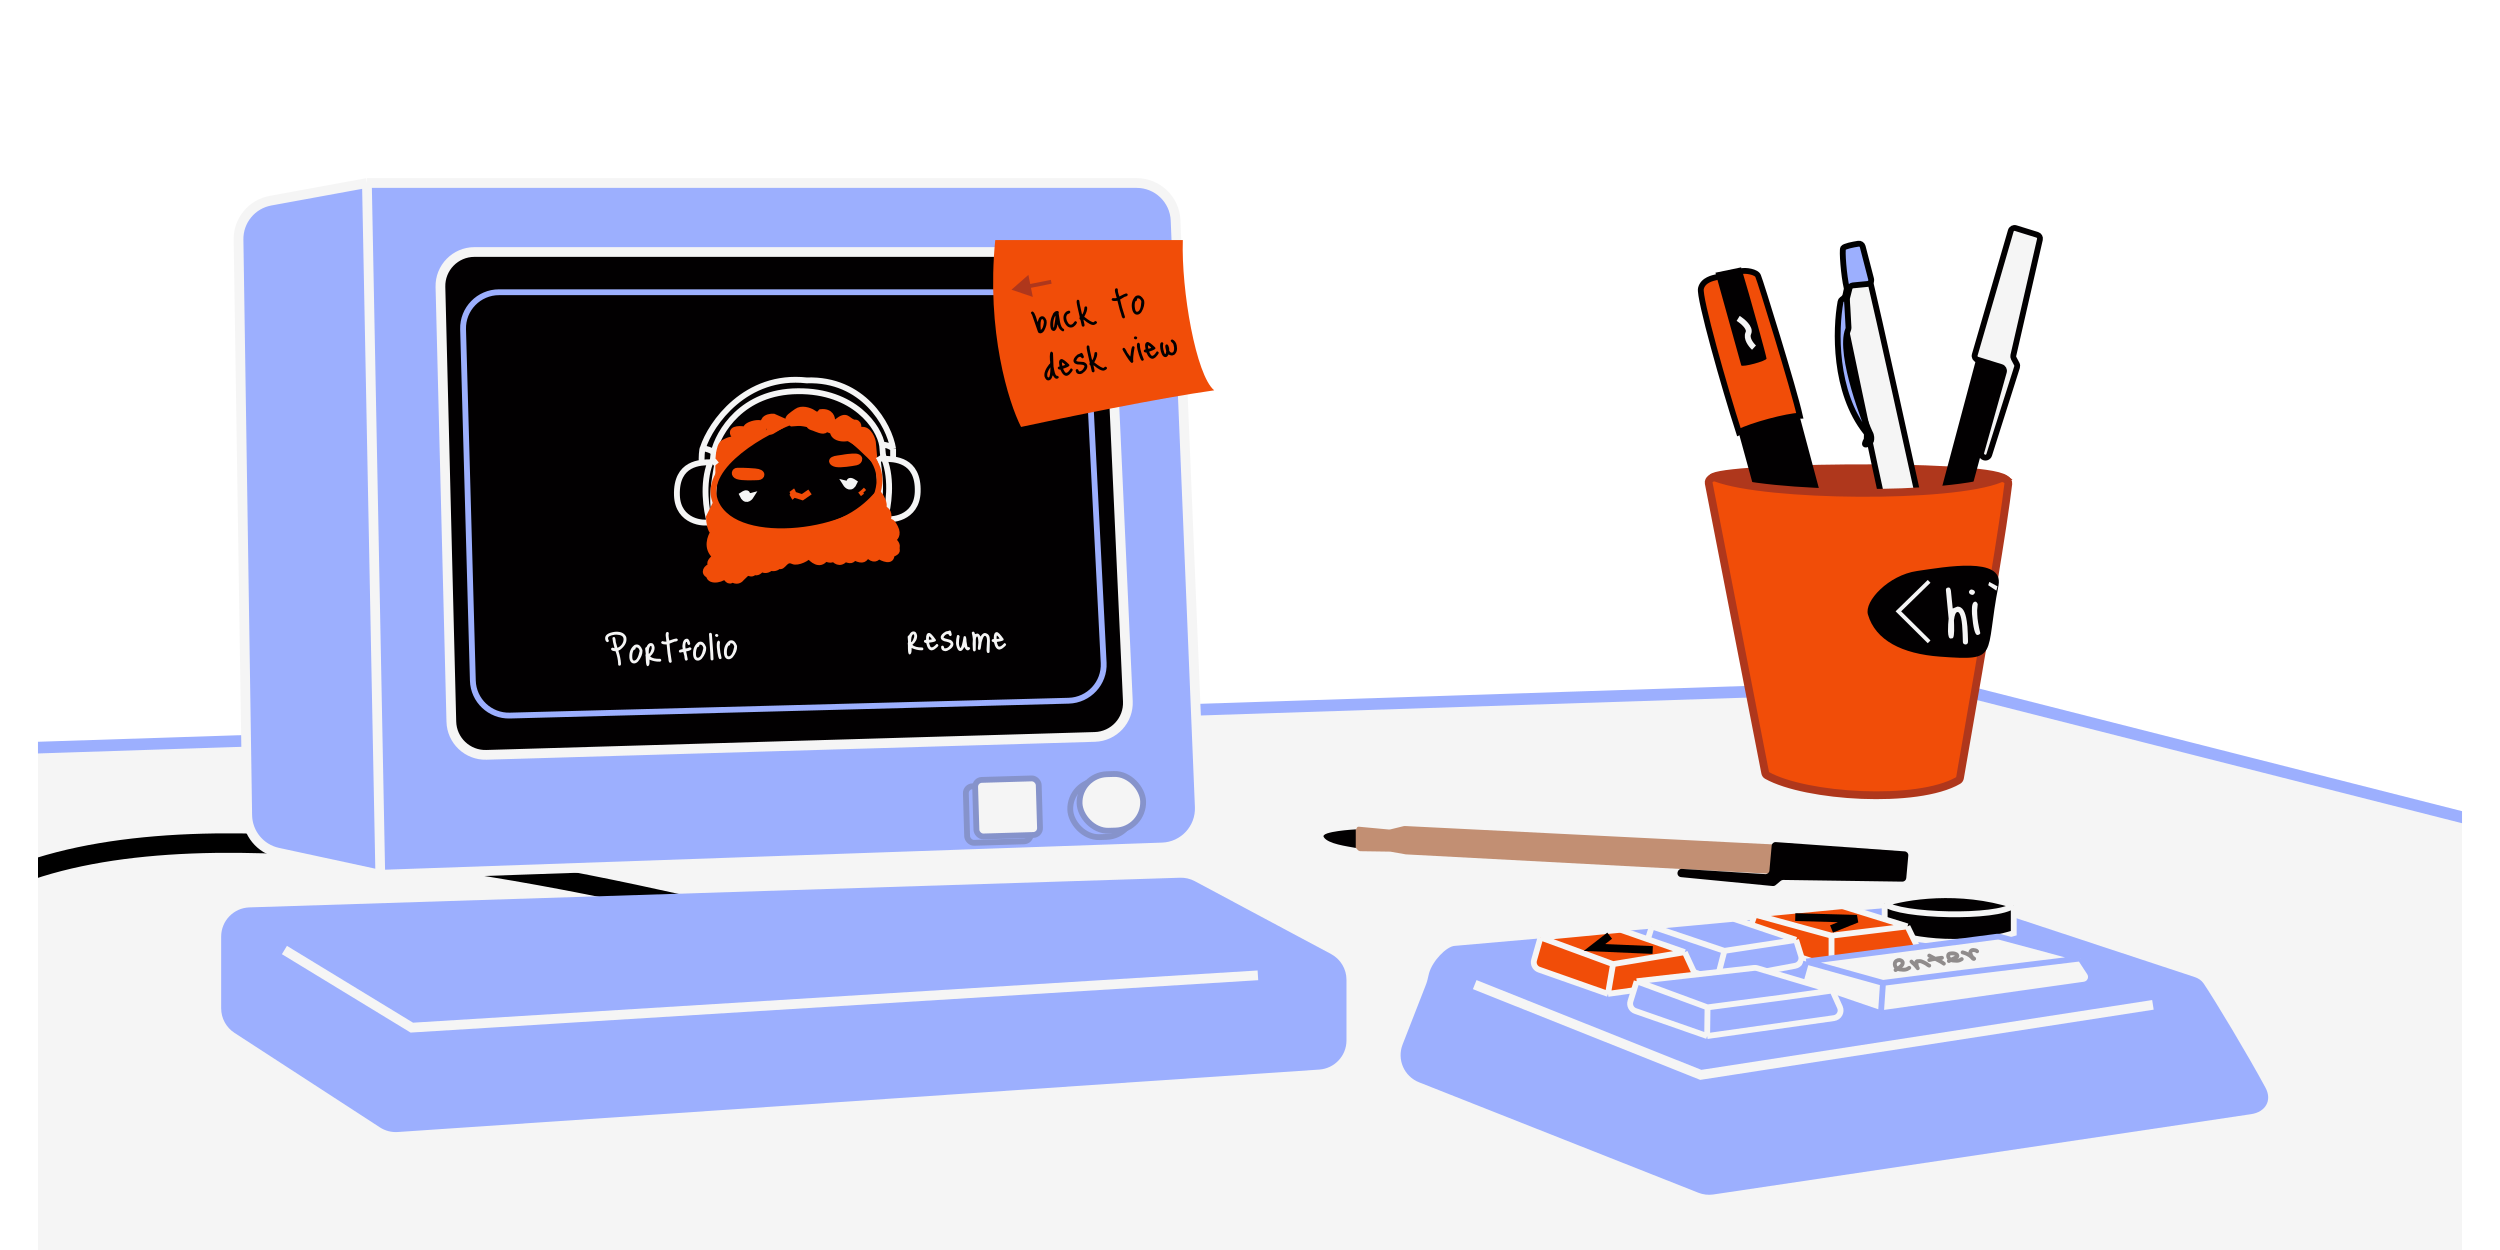     <svg id = "computerBackgroundAndKeyboard" width="1600" height="800" viewBox="0 0 1245 642" fill="none" xmlns="http://www.w3.org/2000/svg">
                        <style>
                            @import url('computer_page.css');
                            @import url('general.css');
                        </style>
                        <g id="computer click" clip-path="url(#clip0_239_257)">
                        <path id="Vector 211" d="M977.602 352.023L-11.163 384.342C-13.86 384.43 -16 386.641 -16 389.339V682.887C-16 685.692 -13.693 687.948 -10.888 687.885L1251.11 659.61C1253.83 659.549 1256 657.329 1256 654.611V426.389C1256 424.102 1254.45 422.106 1252.23 421.543L1165.48 399.519L978.996 352.174C978.541 352.059 978.072 352.008 977.602 352.023Z" fill="#F5F5F5" stroke="#9CAFFE" stroke-width="6"/>
                        <g id="computerBaseAndChord" filter="url(#filter0_d_239_257)">
                        <path id="Vector 256" d="M350 465C239.956 439.559 64.16 405.278 -27 452.606" stroke="black" stroke-width="10"/>
                        <path id="computerBase" d="M586.585 446.798L108.611 462.036C100.517 462.294 94.089 468.93 94.089 477.028V513.893C94.089 518.971 96.658 523.704 100.915 526.471L175.614 575.018C178.337 576.788 181.562 577.626 184.802 577.406L658.067 545.332C665.939 544.798 672.052 538.257 672.052 530.366V499.216C672.052 493.682 669.005 488.598 664.125 485.988L594.136 448.563C591.817 447.323 589.213 446.714 586.585 446.798Z" fill="#9CAFFE"/>
                        <path id="Vector 281" d="M126.583 483.93L192.005 523.79L626.56 496.928" stroke="#F5F5F5" stroke-width="5"/>
                        </g>
                        <g id="computerHead">
                        <path id="Rectangle 15" d="M206.709 147.366C206.462 137.533 214.367 129.427 224.204 129.427H532.505C541.86 129.427 549.56 136.784 549.987 146.128L559.77 360.19C560.217 369.956 552.576 378.194 542.804 378.482L230.32 387.69C220.629 387.975 212.553 380.328 212.31 370.636L206.709 147.366Z" fill="#020001" stroke="#F5F5F5" stroke-width="5"/>
                        <g id="Vector 212">
                        <path d="M577.417 435.259L175.813 449.27L123.252 437.913C114.157 435.948 107.619 427.97 107.478 418.667L103.01 123.055C102.862 113.286 109.793 104.841 119.402 103.08L168.945 94H564.293C575.018 94 583.834 102.46 584.276 113.176L596.703 414.447C597.16 425.533 588.506 434.872 577.417 435.259Z" fill="#9CAFFE"/>
                        <path d="M168.945 94L175.813 449.27M168.945 94H564.293C575.018 94 583.834 102.46 584.276 113.176L596.703 414.447C597.16 425.533 588.506 434.872 577.417 435.259L175.813 449.27M168.945 94L119.402 103.08C109.793 104.841 102.862 113.286 103.01 123.055L107.478 418.667C107.619 427.97 114.157 435.948 123.252 437.913L175.813 449.27" stroke="#F5F5F5" stroke-width="5"/>
                        </g>
                        <path id="Rectangle 14" d="M206.709 147.366C206.462 137.533 214.367 129.427 224.204 129.427H532.505C541.86 129.427 549.56 136.784 549.987 146.128L559.77 360.19C560.217 369.956 552.576 378.194 542.804 378.482L230.32 387.69C220.629 387.975 212.553 380.328 212.31 370.636L206.709 147.366Z" fill="#020001" stroke="#F5F5F5" stroke-width="5"/>
                        <path id="Rectangle 16" d="M218.338 169.104C218.048 158.69 226.412 150.09 236.831 150.09H520.112C529.966 150.09 538.09 157.814 538.588 167.655L547.34 340.459C547.865 350.837 539.743 359.612 529.355 359.888L242.338 367.52C232.133 367.792 223.637 359.745 223.354 349.541L218.338 169.104Z" stroke="#9CAFFE" stroke-width="3"/>
                        <g id="resumeButtonandText">
                        <path id="resume" d="M449.621 324.296C450.671 324.284 451.304 325.01 451.522 326.474L451.524 326.699C451.543 328.315 450.728 329.808 449.077 331.178C450.055 332.116 451.752 332.571 454.168 332.543C454.536 332.655 454.723 332.911 454.728 333.311C454.733 333.761 454.444 333.99 453.861 333.997C452.227 334.016 450.506 333.62 448.696 332.808L448.705 333.532C448.725 335.249 448.369 336.112 447.635 336.12C447.119 336.126 446.849 335.138 446.825 333.155L446.802 331.205L446.719 330.506L446.884 329.704L446.681 327.306L446.68 327.206C446.675 326.756 446.904 326.445 447.369 326.273C448.003 324.965 448.754 324.306 449.621 324.296ZM448.435 329.785C448.919 329.78 449.45 328.907 450.03 327.166L450.017 326.091L449.713 325.77L449.488 325.773C448.761 326.281 448.41 327.619 448.435 329.785ZM457.711 325.075C458.378 325.084 459.517 326.238 461.127 328.535L461.182 328.96C461.188 329.426 460.051 329.798 457.77 330.075L457.696 330.151L457.697 330.251C458.065 331.747 458.441 332.492 458.824 332.488L459.124 332.484C459.657 332.478 460.459 331.894 461.528 330.731L461.678 330.729C462.012 330.725 462.273 330.964 462.462 331.445C462.467 331.845 461.775 332.545 460.387 333.544C460.022 333.765 459.583 333.929 459.067 334.035C457.717 334.051 456.761 332.796 456.198 330.269C455.43 330.161 455.043 329.849 455.036 329.332C455.032 328.966 455.313 328.721 455.878 328.597L455.879 328.697L456.128 328.594L456.12 327.969C456.098 326.053 456.628 325.088 457.711 325.075ZM457.883 326.874L457.658 326.876L457.569 327.802L457.578 328.577L457.678 328.576C458.611 328.532 459.076 328.426 459.074 328.26C458.633 327.615 458.236 327.153 457.883 326.874ZM468.358 323.8C468.808 323.794 469.125 324.549 469.31 326.064C469.148 326.482 468.875 326.694 468.492 326.698C468.225 326.651 467.954 326.346 467.681 325.783L467.229 325.638C466.446 325.647 465.744 326.172 465.123 327.213L465.126 327.438C465.128 327.688 466.308 328.091 468.665 328.646C469.655 329.218 470.155 329.921 470.165 330.754C470.181 332.12 469.095 333.3 466.907 334.293L465.983 334.453C464.582 334.32 463.874 333.628 463.859 332.378L463.858 332.303C463.853 331.903 464.109 331.667 464.625 331.594C465.025 331.59 465.296 332.003 465.439 332.835L465.641 332.982L466.066 332.977C467.016 332.966 467.892 332.306 468.693 330.996L468.689 330.671C468.683 330.171 467.586 329.718 465.398 329.31C464.242 328.857 463.66 328.214 463.65 327.381C463.637 326.297 464.533 325.27 466.339 324.299C467.137 324.189 467.81 324.023 468.358 323.8ZM472.029 326.356L472.476 326.101C472.876 326.096 473.171 326.335 473.36 326.816C473.108 328.052 472.989 329.32 473.005 330.62C473.012 331.27 473.212 331.976 473.605 332.738L473.755 332.737C474.238 332.731 474.79 330.816 475.412 326.992C475.643 326.789 475.867 326.686 476.083 326.684C476.6 326.677 476.869 327.591 476.891 329.424C477.131 331.438 477.385 332.444 477.651 332.44L478.025 332.286C478.51 332.464 478.755 332.719 478.759 333.052C478.466 333.689 478.053 334.011 477.52 334.017C476.92 334.024 476.338 333.431 475.774 332.238C475.124 333.645 474.457 334.353 473.774 334.361C472.757 334.373 472.037 333.324 471.612 331.212L471.527 330.413L471.524 330.163C471.508 328.829 471.677 327.561 472.029 326.356ZM479.593 325.042C479.705 324.624 479.969 324.413 480.386 324.408C480.802 324.403 481.082 324.816 481.225 325.648L481.325 325.647L482.472 325.383C483.005 325.377 483.528 325.871 484.04 326.865L484.14 326.863C484.859 325.705 485.603 325.121 486.369 325.112C488.006 325.393 488.835 326.45 488.857 328.283L488.917 329.157L488.752 334.209L488.757 334.684C488.762 335.101 488.507 335.346 487.991 335.419C487.474 335.425 487.209 334.819 487.195 333.603L487.441 329.075C487.421 327.408 487.02 326.579 486.237 326.589C485.787 326.594 485.258 327.692 484.65 329.883C484.363 332.386 484.12 333.639 483.92 333.642C483.637 333.645 483.496 333.705 483.497 333.822C482.98 333.761 482.718 333.497 482.713 333.031L483.002 330.002C482.927 327.919 482.707 326.88 482.34 326.885L482.265 326.886C481.852 327.207 481.651 327.835 481.662 328.768L481.678 330.093L481.623 333.919C481.511 334.337 481.255 334.548 480.855 334.553C480.505 334.557 480.277 334.268 480.17 333.686L480.035 330.737L480.157 328.311C480.042 327.062 479.854 325.972 479.593 325.042ZM492.499 324.665C493.166 324.673 494.304 325.827 495.915 328.124L495.97 328.549C495.976 329.015 494.838 329.387 492.558 329.664L492.484 329.74L492.485 329.84C492.853 331.336 493.228 332.081 493.612 332.077L493.912 332.073C494.445 332.067 495.246 331.483 496.316 330.32L496.466 330.318C496.799 330.314 497.06 330.553 497.25 331.034C497.254 331.434 496.562 332.134 495.174 333.134C494.81 333.355 494.37 333.518 493.855 333.624C492.505 333.64 491.548 332.385 490.985 329.858C490.217 329.75 489.83 329.438 489.824 328.921C489.82 328.555 490.1 328.31 490.665 328.186L490.667 328.286L490.915 328.183L490.908 327.559C490.885 325.642 491.416 324.677 492.499 324.665ZM492.67 326.463L492.445 326.465L492.356 327.391L492.365 328.166L492.465 328.165C493.398 328.121 493.864 328.015 493.862 327.849C493.421 327.204 493.024 326.742 492.67 326.463Z" fill="#F5F5F5"/>
                        <g id = "resumeBorder">
                        <path d="M413.615 330.113C413.535 323.338 418.884 317.742 425.655 317.517L513.751 314.584C520.604 314.355 526.397 319.62 526.823 326.464C527.268 333.618 521.697 339.718 514.531 339.921L470.714 341.162L426.422 342.416C419.465 342.613 413.697 337.071 413.615 330.113Z" stroke="" stroke-width="3"/>
                        </g>
                        </g>
                        <g id="portfolioButtonAndText">
                        <path id="Portfolio" d="M296.379 324.491L296.778 324.473C299.492 324.353 301.276 325.259 302.129 327.189L302.239 327.985L302.25 328.235C302.335 330.166 301.241 332.008 298.966 333.761C298.407 333.952 298.132 334.148 298.141 334.348C298.92 336.866 299.345 338.932 299.416 340.547L299.431 340.872C299.46 341.538 299.2 341.883 298.651 341.907C298.232 341.876 298.015 341.677 297.999 341.311L297.971 340.686C297.886 338.771 297.445 336.706 296.646 334.489C295.292 334.432 294.526 334.099 294.349 333.489L294.343 333.339C294.329 333.04 294.552 332.796 295.011 332.609L296.127 332.935L296.124 332.885C295.449 330.446 295.093 328.794 295.054 327.928C295.033 327.445 295.305 327.191 295.871 327.166C296.388 327.143 296.685 328.014 296.763 329.779L297.619 332.719C298.8 332.266 299.698 331.443 300.312 330.248C300.632 329.566 300.781 328.967 300.758 328.451L300.744 328.126C300.683 326.761 299.483 326.038 297.144 325.958L296.12 326.004C293.85 326.354 292.734 326.946 292.77 327.778L292.777 327.928C292.788 328.178 292.939 328.563 293.229 329.085C293.245 329.451 292.964 329.697 292.385 329.822C291.705 329.536 291.344 328.901 291.3 327.919C291.219 326.087 292.912 324.944 296.379 324.491ZM307.43 331.009C308.662 330.954 309.635 331.829 310.348 333.632L310.471 334.153C310.55 335.934 309.798 337.794 308.216 339.733C307.577 340.378 306.916 340.716 306.234 340.746C305.235 340.79 304.502 340.247 304.034 339.117C303.861 338.591 303.766 338.128 303.748 337.728L303.735 337.428C303.618 334.798 304.487 332.757 306.342 331.307C306.667 331.126 307.03 331.027 307.43 331.009ZM305.219 337.613C305.269 338.745 305.586 339.298 306.168 339.273C307.384 339.219 308.322 337.618 308.984 334.469L308.963 333.994C308.634 332.974 308.087 332.481 307.321 332.515C307.021 332.528 306.881 332.743 306.899 333.159C306.912 333.442 306.588 333.682 305.93 333.878C305.391 334.886 305.154 336.131 305.219 337.613ZM314.711 330.261C315.76 330.215 316.417 330.92 316.682 332.376L316.692 332.601C316.763 334.216 315.996 335.735 314.391 337.157C315.399 338.064 317.11 338.463 319.524 338.357C319.895 338.457 320.09 338.707 320.108 339.107C320.127 339.556 319.846 339.794 319.263 339.82C317.631 339.892 315.898 339.551 314.063 338.798L314.095 339.523C314.171 341.238 313.843 342.111 313.11 342.144C312.594 342.167 312.292 341.187 312.204 339.206L312.118 337.258L312.012 336.562L312.152 335.755L311.871 333.365L311.866 333.265C311.846 332.815 312.066 332.497 312.525 332.31C313.117 330.983 313.846 330.3 314.711 330.261ZM313.705 335.786C314.187 335.765 314.69 334.875 315.213 333.117L315.166 332.043L314.852 331.732L314.627 331.742C313.916 332.273 313.609 333.622 313.705 335.786ZM323.248 324.554C323.719 324.633 323.962 324.856 323.979 325.222L323.877 326.327L323.892 326.652C323.924 327.385 324.042 328.155 324.244 328.964L324.294 328.962C326.2 328.293 327.386 327.949 327.852 327.928C328.341 328.04 328.593 328.271 328.608 328.621C328.633 329.187 328.071 329.495 326.923 329.546L324.366 330.585C324.465 332.833 324.842 335.878 325.496 339.719C325.416 340.173 325.184 340.408 324.801 340.425L324.751 340.428C324.169 340.453 323.844 339.717 323.778 338.218C323.512 337.112 323.222 334.698 322.907 330.975L322.457 330.995C320.888 330.964 320.089 330.632 320.061 330C320.053 329.817 320.218 329.584 320.556 329.302L320.805 329.291L321.967 329.54L322.767 329.505L322.404 326.393C322.351 325.194 322.632 324.581 323.248 324.554ZM333.249 328.04C334.031 328.005 334.609 328.814 334.983 330.466L334.987 330.566C335.004 330.949 334.756 331.185 334.243 331.274C333.827 331.293 333.521 330.789 333.325 329.763L333.222 329.693L332.922 329.706C332.579 330.255 332.427 330.963 332.466 331.828L332.596 333.074C333.262 333.044 333.978 332.837 334.745 332.453C335.062 332.439 335.363 332.651 335.649 333.089C335.68 333.772 334.767 334.262 332.912 334.561L333.716 338.605C333.732 338.954 333.45 339.192 332.872 339.318C332.356 339.341 332.062 338.553 331.992 336.954L331.423 334.852L329.811 335.174C329.461 335.189 329.242 334.941 329.152 334.427C329.13 333.928 329.79 333.582 331.133 333.389L330.965 331.845C331.122 329.369 331.884 328.1 333.249 328.04ZM340.161 329.561C341.393 329.507 342.366 330.381 343.08 332.185L343.203 332.705C343.282 334.486 342.53 336.346 340.947 338.285C340.309 338.93 339.648 339.268 338.965 339.298C337.966 339.343 337.233 338.799 336.766 337.669C336.593 337.143 336.497 336.68 336.479 336.28L336.466 335.981C336.35 333.35 337.219 331.309 339.073 329.859C339.399 329.678 339.762 329.579 340.161 329.561ZM337.951 336.165C338.001 337.297 338.317 337.851 338.9 337.825C340.116 337.771 341.054 336.17 341.716 333.021L341.695 332.546C341.366 331.526 340.819 331.033 340.053 331.067C339.753 331.081 339.612 331.295 339.631 331.712C339.643 331.995 339.32 332.234 338.661 332.43C338.122 333.438 337.885 334.683 337.951 336.165ZM345.396 324.975C345.87 325.121 346.115 325.369 346.13 325.719L346.801 335.223L346.937 338.295C346.962 338.861 346.733 339.155 346.25 339.176L345.925 339.191C345.617 339.004 345.456 338.778 345.445 338.511L345.317 335.614L344.654 325.734C344.636 325.318 344.883 325.065 345.396 324.975ZM348.476 325.59C349.115 325.695 349.444 325.964 349.463 326.397C349.317 326.87 349.061 327.115 348.695 327.132C348.074 327.042 347.752 326.748 347.73 326.248C347.878 325.825 348.127 325.605 348.476 325.59ZM349.58 329.044C349.847 329.033 350.082 329.264 350.287 329.739L350.14 331.522L350.192 332.696C350.253 334.061 350.565 335.841 351.129 338.035C350.976 338.358 350.7 338.529 350.301 338.547C349.618 338.577 349.08 336.599 348.687 332.612L348.648 331.738C348.57 329.973 348.881 329.075 349.58 329.044ZM356.015 328.86C357.247 328.805 358.22 329.68 358.934 331.483L359.057 332.003C359.136 333.785 358.384 335.645 356.801 337.584C356.162 338.229 355.502 338.567 354.819 338.597C353.82 338.641 353.087 338.098 352.62 336.968C352.446 336.442 352.351 335.979 352.333 335.579L352.32 335.279C352.204 332.649 353.073 330.608 354.927 329.158C355.253 328.977 355.615 328.877 356.015 328.86ZM353.804 335.464C353.855 336.596 354.171 337.149 354.754 337.124C355.969 337.07 356.908 335.468 357.569 332.319L357.548 331.845C357.22 330.825 356.672 330.332 355.906 330.366C355.607 330.379 355.466 330.594 355.484 331.01C355.497 331.293 355.174 331.533 354.515 331.729C353.976 332.737 353.739 333.982 353.804 335.464Z" fill="#F5F5F5"/>
                        <path id="portfolioBorder" d="M268.041 333.579C267.961 326.804 273.31 321.208 280.081 320.983L368.177 318.05C375.03 317.822 380.823 323.086 381.249 329.93C381.694 337.084 376.123 343.184 368.957 343.387L325.14 344.628L280.848 345.882C273.891 346.079 268.123 340.538 268.041 333.579Z" stroke="" stroke-width="3"/>
                        </g>
                        </g>
                        <g id="computerButtons">
                        <rect id="Rectangle 17" x="476.462" y="403.931" width="32.67" height="29.061" rx="3.5" transform="rotate(-1.704 476.462 403.931)" fill="#9CAFFE" stroke="#8693CB" stroke-width="3"/>
                        <rect id="Rectangle 18" x="481.231" y="400.661" width="32.67" height="29.061" rx="3.5" transform="rotate(-1.704 481.231 400.661)" fill="#F5F5F5" stroke="#8693CB" stroke-width="3"/>
                        </g>
                        <g id="Group 53">
                        <rect id="Rectangle 17_2" x="529.755" y="401.331" width="32.67" height="29.061" rx="14.53" transform="rotate(-1.704 529.755 401.331)" fill="#9CAFFE" stroke="#8693CB" stroke-width="3"/>
                        <rect id="Rectangle 18_2" x="534.524" y="398.061" width="32.67" height="29.061" rx="14.53" transform="rotate(-1.704 534.524 398.061)" fill="#F5F5F5" stroke="#8693CB" stroke-width="3"/>
                        </g>
                        <g id="Group 1" filter="url(#filter1_d_239_257)">
                        <path id="Vector 26" d="M409.993 234.378C407.603 233.948 406.275 231.957 410.857 231.416C415.169 230.872 413.72 230.807 418.46 230.449C423.201 230.091 422.216 233.092 420.2 233.49C417.793 233.966 412.382 234.809 409.993 234.378Z" fill="#F14D08" stroke="#F14D08" stroke-width="3"/>
                        <path id="Vector 27" d="M359.356 240.65C357.037 239.85 357.759 237.744 359.129 237.762C360.194 237.713 363.513 237.713 368.269 238.106C373.025 238.498 371.837 241.024 369.948 241.094C367.497 241.184 361.676 241.451 359.356 240.65Z" fill="#F14D08" stroke="#F14D08" stroke-width="3"/>
                        <path id="Vector 28" d="M422.075 248.361L423.478 250.171M423.478 247.155L424.601 248.361" stroke="#F14D08" stroke-width="2"/>
                        <path id="Vector 29" d="M419.267 243.816C417.67 247.421 415.607 245.652 414.775 244.317L416.771 244.818V243.816C416.605 243.149 416.871 242.214 419.267 243.816Z" fill="#F5F5F5" stroke="#F5F5F5" stroke-width="3"/>
                        <path id="Vector 30" d="M361.758 250.175C363.355 253.779 365.418 252.01 366.25 250.675L364.254 251.176V250.175C364.42 249.507 364.154 248.573 361.758 250.175Z" fill="#F5F5F5" stroke="#F5F5F5" stroke-width="3"/>
                        <path id="Vector 31" d="M340.938 233.581C340.673 231.731 341.031 226.236 341.499 226.041M341.499 226.041C345.467 213.563 363.492 187.912 394.815 191.366C423.809 190.379 437.26 214.269 439.2 226.502M341.499 226.041C344.144 226.966 345.079 226.804 347.03 228.372M439.2 226.502C438.407 225.268 433.47 223.588 433.585 224.977M439.2 226.502V231.772M433.585 224.977C433.942 229.268 433.939 229.474 434.292 230.502L434.989 232.073M433.585 224.977C432.175 215.315 419.1 196.67 390.317 196.917C361.534 197.164 349.466 217.99 347.03 228.372M347.03 228.372L346.553 232.676" stroke="#F5F5F5" stroke-width="3"/>
                        <path id="Vector 32" d="M343.927 263.766C344.676 265.173 346.735 267.566 348.981 265.877C347.577 258.94 344.77 255.622 348.981 233.904" stroke="#F5F5F5" stroke-width="3"/>
                        <path id="Vector 33" d="M434.755 260.004C433.874 261.348 431.544 263.567 429.27 261.695C431.19 254.884 434.305 253.612 431.199 231.581" stroke="#F5F5F5" stroke-width="3"/>
                        <path id="Vector 34" d="M451.834 248.663C452.396 231.673 439.412 231.742 434.653 231.673C438.995 242.672 436.71 256.666 435.025 262.289C437.616 263.5 451.375 262.536 451.834 248.663Z" stroke="#F5F5F5" stroke-width="3"/>
                        <path id="Vector 35" d="M328.172 250.398C327.61 233.408 340.594 233.477 345.352 233.408C341.011 244.407 343.296 258.401 344.981 264.024C342.389 265.235 328.63 264.271 328.172 250.398Z" stroke="#F5F5F5" stroke-width="3"/>
                        <path id="Vector 36" d="M349.36 256.484C338.059 238.515 368.836 219.585 386.379 212.769C403.125 213.436 438.338 224.448 431.287 248.809C425.878 267.496 363.487 278.945 349.36 256.484Z" stroke="#F14D08" stroke-width="3"/>
                        <path id="Vector 37" d="M387.823 249.87L392.596 251.378L396.526 248.663" stroke="#F14D08" stroke-width="3"/>
                        <path id="Vector 38" d="M387.148 247.758C387.745 248.539 388.491 250.356 386.7 251.378" stroke="#F14D08" stroke-width="3"/>
                        <g id="Vector 41">
                        <path d="M352.119 223.329C349.31 224.809 349.28 233.978 349.36 237.201L351.642 234.579L354.289 232.509L359.254 227.794L361.432 225.437L358.344 222.421C357.14 221.1 354.927 221.849 352.119 223.329Z" fill="#F14D08"/>
                        <path d="M362.836 224.834L357.109 219.126C355.536 215.723 361.855 216.139 363.695 216.77C363.366 216.196 363.531 214.787 366.827 213.745C370.122 212.703 372.351 213.519 373.053 214.057L372.029 218.698L366.101 221.991L362.836 224.834Z" fill="#F14D08"/>
                        <path d="M375.72 215.619C375.988 213.413 373.938 212.257 372.879 211.954C373.858 210.165 376.56 209.886 377.788 209.97L384.519 212.96L376.733 217.642C376.284 217.887 375.452 217.825 375.72 215.619Z" fill="#F14D08"/>
                        <path d="M387.198 213.502L385.577 212.165C384.454 210.657 387.198 209.149 389.688 207.317C392.181 205.483 396.12 206.702 398.202 208.016L394.561 212.96L387.198 213.502Z" fill="#F14D08"/>
                        <path d="M395.964 214.057L402.117 207.642C407.262 207.149 408.102 210.703 407.879 212.541L405.027 215.54L404.387 216.69C403.714 218.229 399.333 216.087 398.491 215.785C397.852 215.556 396.259 215.342 395.964 214.057Z" fill="#F14D08"/>
                        <path d="M421.232 217.595C417.962 222.782 408.666 222.035 408.327 217.949C408.068 214.827 409.254 213.252 410.324 212.59C415.521 208.439 415.429 211.818 418.909 212.999C422.041 212.7 421.447 215.656 421.232 217.595C425.487 214.523 428.41 220.438 428.812 223.024L429.655 232.509L422.802 225.951L418.538 222.12L421.232 217.595Z" fill="#F14D08"/>
                        <path d="M344.582 261.601L347.719 255.245C358.702 268.729 367.925 271.645 393.695 268.571C418.986 265.555 429.093 251.679 431.631 249.266C432.937 250.875 435.27 254.696 434.147 257.109C437.503 258.315 437.042 261.633 436.393 263.142C437.965 265.111 437.941 262.356 440.297 266.976C442.182 270.671 440.11 272.646 438.838 273.172C439.735 273.793 441.447 275.405 441.119 276.89C440.709 278.746 442.437 279.187 438.342 280.79C438.681 284.876 434.009 282.921 431.631 281.432C431.078 282.697 429.165 284.333 425.938 280.766C424.739 283.303 423.695 284.312 419.886 282.557C417.928 282.744 418.662 284.794 414.572 283.065C411.903 286.228 409.292 283.974 408.32 282.452C408.379 283.153 407.677 284.21 404.405 282.827C401.592 286.973 397.508 283.487 395.817 281.226C395.917 282.428 390.132 285.383 387.823 284.256C383.652 282.22 382.769 288.088 380.523 286.579C379.865 287.332 378.389 288.296 376.336 287.634C374.238 289.53 372.293 288.727 371.582 288.089C371.004 289.052 369.432 290.717 367.767 289.665C367.215 291.171 365.3 290.507 364.411 289.986L361.279 293.012C360.693 293.875 358.922 295.175 356.525 293.467C355.119 295.539 353.383 292.96 352.691 291.411C352.84 293.214 344.939 295.506 344.6 291.42C341.572 290.257 343.143 287.446 345.991 286.669C344.967 285.657 344.574 284.617 347.954 281.871C342.801 277.519 345.404 271.516 346.907 269.252C345.281 268.681 344.679 263.914 344.582 261.601Z" fill="#F14D08"/>
                        <path d="M411.234 212.22C410.973 212.269 410.654 212.386 410.324 212.59M421.232 217.595C417.962 222.782 408.666 222.035 408.327 217.949C408.068 214.827 409.254 213.252 410.324 212.59M421.232 217.595C421.447 215.656 422.041 212.7 418.909 212.999C415.429 211.818 415.521 208.439 410.324 212.59M421.232 217.595C425.487 214.523 428.41 220.438 428.812 223.024L429.655 232.509L422.802 225.951L418.538 222.12L421.232 217.595ZM380.735 286.304C380.234 287.059 378.653 288.381 376.336 287.634C374.238 289.53 372.293 288.727 371.582 288.089C371.004 289.052 369.432 290.717 367.767 289.665C367.215 291.172 365.3 290.507 364.411 289.986L361.279 293.012C360.693 293.875 358.922 295.175 356.525 293.467C355.119 295.539 353.383 292.96 352.691 291.411C352.84 293.214 344.939 295.506 344.6 291.42C341.572 290.257 343.143 287.446 345.991 286.669C344.967 285.657 344.574 284.617 347.954 281.871C342.801 277.519 345.404 271.516 346.907 269.252C345.281 268.681 344.679 263.914 344.582 261.601L347.719 255.245C358.702 268.729 367.925 271.645 393.695 268.571C418.986 265.555 429.093 251.679 431.631 249.266C432.937 250.875 435.27 254.696 434.147 257.109C437.503 258.315 437.042 261.633 436.393 263.142C437.965 265.111 437.941 262.356 440.297 266.976C442.182 270.671 440.11 272.646 438.838 273.172C439.735 273.793 441.447 275.405 441.119 276.89C440.709 278.746 442.437 279.187 438.342 280.79C438.681 284.876 434.009 282.921 431.631 281.432C431.078 282.697 429.165 284.333 425.938 280.766C424.739 283.303 423.695 284.312 419.886 282.557C417.928 282.744 418.662 284.794 414.572 283.065C411.903 286.228 409.292 283.974 408.32 282.452C408.379 283.153 407.677 284.21 404.405 282.827C401.592 286.973 397.508 283.487 395.817 281.226C395.917 282.428 390.132 285.383 387.823 284.256C383.652 282.22 382.769 288.088 380.523 286.579M349.36 237.201C349.28 233.978 349.31 224.809 352.119 223.329C354.927 221.849 357.14 221.1 358.344 222.421L361.432 225.437L359.254 227.794L354.289 232.509L351.642 234.579L349.36 237.201ZM357.109 219.126L362.836 224.834L366.101 221.991L372.029 218.698L373.053 214.057C372.351 213.519 370.122 212.703 366.827 213.745C363.531 214.787 363.366 216.196 363.695 216.77C361.855 216.139 355.536 215.723 357.109 219.126ZM372.879 211.954C373.938 212.257 375.988 213.413 375.72 215.619C375.452 217.825 376.284 217.887 376.733 217.642L384.519 212.96L377.788 209.97C376.56 209.886 373.858 210.165 372.879 211.954ZM385.577 212.165L387.198 213.502L394.561 212.96L398.202 208.016C396.12 206.702 392.181 205.483 389.688 207.317C387.198 209.149 384.454 210.657 385.577 212.165ZM402.117 207.642L395.964 214.057C396.259 215.342 397.852 215.556 398.491 215.785C399.333 216.087 403.714 218.229 404.387 216.69L405.027 215.54L407.879 212.541C408.102 210.703 407.262 207.149 402.117 207.642Z" stroke="#F14D08" stroke-width="3"/>
                        </g>
                        <path id="Vector 42" d="M346.833 232.433L348.518 234.486" stroke="#F5F5F5" stroke-width="3"/>
                        <path id="Vector 43" d="M433.826 230.867L431.187 232.554" stroke="#F5F5F5" stroke-width="3"/>
                        </g>
                        <g id="keyboard(computerView)" filter="url(#filter2_d_239_257)">
                        <path id="keyboardBase" d="M852.783 608.592L709.331 551.874C701.653 548.838 697.872 540.168 700.871 532.475L712.999 501.371C713.677 499.635 713.937 497.758 714.429 495.96C716.217 489.414 723.511 482.015 727.665 481.797L986.369 459.072C988.4 458.893 990.445 459.131 992.381 459.769L1107.67 497.806C1109.54 498.424 1111.17 499.48 1112.28 501.114C1118.04 509.598 1135.2 538.183 1144.06 554.644C1147.59 561.185 1144.06 567.127 1136.72 568.224L860.514 609.478C857.904 609.868 855.238 609.562 852.783 608.592Z" fill="#9CAFFE"/>
                        <g id="key4">
                        <path d="M948.469 460.101C958.867 456.635 986.682 451.956 1014.76 460.968V475.282C986.336 483.947 958.723 478.026 948.469 473.982V460.101Z" fill="#020001"/>
                        <path d="M948.469 460.101C958.867 456.635 986.682 451.956 1014.76 460.968M948.469 460.101C955.835 466.583 1006.53 467.883 1014.76 460.968M948.469 460.101V473.982C958.723 478.026 986.336 483.947 1014.76 475.282C1014.76 469.39 1014.76 464 1014.76 460.968" stroke="#F5F5F5" stroke-width="3"/>
                        </g>
                        <g id="rightArrowButtonAndText">
                        <path d="M881.748 465.733L926.004 461.478C926.534 461.427 927.069 461.482 927.577 461.641L960.167 471.799L964.35 480.444C965.51 482.84 964.049 485.679 961.425 486.128L921.174 493.029L881.234 479.583C879.13 478.875 878.005 476.588 878.729 474.488L881.748 465.733Z" fill="#F14D08"/>
                        <path d="M881.748 465.733L921.174 476.565M881.748 465.733L926.004 461.478C926.534 461.427 927.069 461.482 927.577 461.641L960.167 471.799M881.748 465.733L878.729 474.488C878.005 476.588 879.13 478.875 881.234 479.583L921.174 493.029M921.174 476.565L960.167 471.799M921.174 476.565V493.029M960.167 471.799L964.35 480.444C965.51 482.84 964.049 485.679 961.425 486.128L921.174 493.029" stroke="#F5F5F5" stroke-width="3"/>
                        <path d="M921.174 473.099L934.172 467.9L902.544 467.033" stroke="black" stroke-width="4"/>
                        </g>
                        <g id="key2">
                        <path d="M828.891 471.799L870.071 467.978C870.628 467.926 871.191 467.992 871.721 468.171L902.977 478.731L905.534 486.917C906.248 489.204 904.804 491.603 902.448 492.041L862.251 499.527L828.136 487.107C826.132 486.377 825.053 484.203 825.684 482.166L828.891 471.799Z" fill="#9CAFFE"/>
                        <path d="M828.891 471.799L866.151 484.363M828.891 471.799L870.071 467.978C870.628 467.926 871.191 467.992 871.721 468.171L902.977 478.731M828.891 471.799L825.684 482.166C825.053 484.203 826.132 486.377 828.136 487.107L862.251 499.527M866.151 484.363L902.977 478.731M866.151 484.363L862.251 499.527M902.977 478.731L905.534 486.917C906.248 489.204 904.804 491.603 902.448 492.041L862.251 499.527" stroke="#F5F5F5" stroke-width="3"/>
                        </g>
                        <g id="leftArrowButtonAndText">
                        <path d="M771.701 477.471L811.988 473.616C812.563 473.56 813.143 473.631 813.688 473.821L845.788 485.033L850.446 495.064C851.577 497.5 850.034 500.337 847.373 500.71L806.361 506.459L770.916 493.996C768.922 493.295 767.818 491.164 768.394 489.131L771.701 477.471Z" fill="#F14D08"/>
                        <path d="M771.701 477.471L808.961 491.177M771.701 477.471L811.988 473.616C812.563 473.56 813.143 473.631 813.688 473.821L845.788 485.033M771.701 477.471L768.394 489.131C767.818 491.164 768.922 493.295 770.916 493.996L806.361 506.459M808.961 491.177L845.788 485.033M808.961 491.177L806.361 506.459M845.788 485.033L850.446 495.064C851.577 497.5 850.034 500.337 847.373 500.71L806.361 506.459" stroke="#F5F5F5" stroke-width="3"/>
                        <path d="M807.228 476.565L799.429 482.63L829.324 483.93" stroke="black" stroke-width="4"/>
                        </g>
                        <path id="Vector1242" d="M737.907 501.694L854.02 548.052L1086.24 512.092" stroke="#F5F5F5" stroke-width="5"/>
                        <g id="enterButtonAndText">
                        <g id="enterButton">
                        <path d="M908.176 489.855L1006.17 477.1C1006.69 477.033 1007.22 477.068 1007.72 477.203L1048.98 488.263L1053.76 495.554C1055.37 498.007 1053.88 501.298 1050.97 501.707L946.549 516.425L908.296 503.352C906.285 502.665 905.163 500.525 905.74 498.48L908.176 489.855Z" fill="#F5F5F5"/>
                        <path d="M908.176 489.855L947.603 500.827M908.176 489.855L1006.17 477.1C1006.69 477.033 1007.22 477.068 1007.72 477.203L1048.98 488.263M908.176 489.855L905.74 498.48C905.163 500.525 906.285 502.665 908.296 503.352L946.549 516.425M947.603 500.827L988.329 495.628L1048.98 488.263M947.603 500.827L946.549 516.425M946.549 516.425L1050.97 501.707C1053.88 501.298 1055.37 498.007 1053.76 495.554L1048.98 488.263" stroke="#9CAFFE" stroke-width="3"/>
                        </g>
                        <g id="enterText">
                        <path id="Vector 291" d="M954.063 494.211C954.56 493.999 955.139 493.569 955.604 493.263C956.233 492.849 956.749 492.295 957.279 491.755C957.611 491.416 957.852 490.623 957.701 490.122C957.533 489.564 956.528 489.071 956.026 489.071C954.999 489.071 953.826 489.651 953.688 490.864C953.596 491.674 953.823 492.485 954.448 493.012C954.785 493.296 955.238 493.454 955.604 493.697C956.026 493.978 956.47 493.879 956.947 493.954C957.853 494.096 958.968 494.12 959.842 493.777C960.299 493.597 960.698 493.291 961.094 493.08" stroke="#908C8C" stroke-width="2" stroke-linecap="round"/>
                        <path id="Vector 296" d="M981.454 489.584C981.919 489.398 982.462 489.021 982.897 488.752C983.487 488.389 985.158 487.832 985.654 487.358C985.965 487.06 985.795 486.941 985.654 486.501C985.497 486.012 984.125 485.644 983.655 485.644C982.692 485.644 981.232 485.582 981.103 486.647C981.017 487.358 981.229 488.069 981.815 488.532C982.13 488.781 982.555 488.92 982.897 489.133C983.293 489.379 983.708 489.293 984.155 489.359C985.004 489.483 986.048 489.504 986.867 489.203C987.296 489.046 987.67 488.777 988.04 488.592" stroke="#908C8C" stroke-width="2" stroke-linecap="round"/>
                        <path id="Vector 292" d="M962.236 489.866C962.484 490.258 962.93 490.541 963.279 490.839C963.683 491.183 964.029 491.604 964.402 491.981C964.664 492.248 964.92 492.548 965.123 492.864C965.216 493.008 965.412 493.166 965.474 493.29C965.61 493.561 965.165 492.762 965.073 492.473C964.837 491.73 964.763 491.086 964.763 490.317C964.763 489.879 964.825 489.686 965.304 489.686C965.952 489.686 966.875 489.524 967.469 489.821C968.219 490.196 969.024 490.439 969.735 490.904C970.207 491.213 970.817 491.764 971.349 491.941" stroke="#908C8C" stroke-width="2" stroke-linecap="round"/>
                        <path id="Vector" d="M971.375 486.786C973.07 487.775 974.854 488.584 976.578 489.513C977.225 489.861 977.828 490.172 978.412 490.605C978.551 490.709 978.711 490.885 978.863 490.936M971.375 489.091C971.935 489.067 972.441 488.775 972.996 488.692C973.528 488.611 974.107 488.575 974.625 488.425C975.211 488.254 975.843 488.178 976.454 488.099C976.952 488.034 977.375 487.928 977.875 487.928" stroke="#908C8C" stroke-width="2" stroke-linecap="round"/>
                        <path id="Vector 295" d="M988.51 485.139C990.193 485.509 992.006 486.441 993.118 487.548C993.412 487.841 993.648 488.302 994.079 488.467C994.313 488.557 994.743 488.467 994.079 488.092C993.118 487.548 993.512 487.744 993.325 487.417C993.002 486.849 992.548 486.258 992.548 485.607C992.548 485.337 992.433 484.796 992.652 484.586C992.802 484.442 992.855 484.217 993.066 484.126C993.459 483.958 993.591 483.93 994.079 483.93C994.504 483.93 995.77 484.182 995.935 484.586" stroke="#908C8C" stroke-width="2" stroke-linecap="round"/>
                        </g>
                        </g>
                        <g id="Vector4353">
                        <path d="M821.092 499.961L881.373 493.12C881.906 493.06 882.446 493.107 882.961 493.26L921.607 504.726L925.478 513.298C926.576 515.728 925.034 518.531 922.394 518.905L857.298 528.122L820.402 515.238C818.37 514.528 817.264 512.336 817.9 510.279L821.092 499.961Z" fill="#9CAFFE"/>
                        <path d="M821.092 499.961L857.486 513.391M821.092 499.961L881.373 493.12C881.906 493.06 882.446 493.107 882.961 493.26L921.607 504.726M821.092 499.961L817.9 510.279C817.264 512.336 818.37 514.528 820.402 515.238L857.298 528.122M857.486 513.391L896.912 508.192L921.607 504.726M857.486 513.391L857.298 528.122M857.298 528.122L922.394 518.905C925.034 518.531 926.576 515.728 925.478 513.298L921.607 504.726" stroke="#F5F5F5" stroke-width="3"/>
                        </g>
                        </g>
                        <g id="cupAndPens">
                        <path id="cupEnd" d="M859.876 246.01C854.209 239.843 999.043 237.576 1010.18 245.909C979.926 259.507 897.041 251.676 859.876 246.01Z" fill="#AF371C" stroke="#AF371C" stroke-width="4"/>
                        <g id="pen1">
                        <path id="Vector 259" d="M946.772 366.832L999.372 169.795C999.654 168.74 1000.73 168.106 1001.79 168.37L1012.62 171.07C1013.71 171.341 1014.36 172.451 1014.07 173.533L961.132 369.369L958.141 376.751C958.101 376.85 958.069 376.951 958.045 377.055L954.665 391.784C954.54 392.328 954.193 392.795 953.709 393.072L952.618 393.696C952.275 393.893 952 394.183 951.823 394.536C949.776 398.627 945.948 406.174 945.083 407.473C944.573 408.24 943.918 408.442 943.342 408.406C942.626 408.36 942.283 407.599 942.332 406.883L943.325 392.346C943.355 391.91 943.119 391.499 942.728 391.303C942.252 391.066 942.019 390.518 942.178 390.01L946.828 375.191C946.894 374.978 946.925 374.755 946.918 374.532L946.706 367.407C946.7 367.213 946.722 367.019 946.772 366.832Z" fill="#020001"/>
                        <path id="Vector_2" d="M1014.54 182.579L1028.2 122.963C1028.43 121.944 1027.84 120.917 1026.84 120.607L1015.76 117.167C1014.69 116.835 1013.56 117.445 1013.25 118.519L994.735 182.24C994.43 183.287 995.021 184.384 996.062 184.708L1008.35 188.525C1009.39 188.846 1009.98 189.932 1009.69 190.975L998.08 232.372C997.834 233.249 998.211 234.181 998.998 234.639L999.224 234.771C1000.33 235.416 1001.75 234.869 1002.14 233.649L1016.46 188.54C1016.62 188.03 1016.58 187.477 1016.33 187.003L1014.72 183.956C1014.5 183.533 1014.44 183.044 1014.54 182.579Z" fill="#F5F5F5" stroke="#020001" stroke-width="3"/>
                        </g>
                        <g id="pen2">
                        <path id="Vector 261" d="M940.972 144.231C936.752 144.186 931.289 146.223 929.084 147.247L928.897 153.766L928.56 168.82C936.233 205.596 951.938 280.041 953.37 283.613C953.917 287.946 953.747 287.173 954.727 289.792C953.993 291.978 955.105 293.353 956.085 295.972C955.874 297.961 956.902 300.92 957.442 302.151C957.241 302.465 957.292 304.047 959.101 307.86C959.818 312.965 959.309 310.648 960.458 314.039C960.233 318.542 961.005 318.373 961.816 320.219C961.5 323.203 962.275 325.381 962.702 326.097C962.357 326.983 962.085 329.553 963.758 332.748C963.306 335.114 964.475 337.853 965.115 338.927L966.66 338.588C968.123 343.773 974.921 357.151 978.138 363.192C978.276 365.051 979.145 368.882 981.511 369.334C983.018 366.979 982.509 364.661 982 362.344C982.964 360.837 981.96 343.729 981.337 335.364L983.183 334.554C983.101 332.952 982.655 329.569 981.524 328.845C982.428 327.432 981.58 323.57 980.167 322.666C981.071 321.252 979.921 317.861 978.81 316.486C980.185 315.374 978.564 311.682 977.923 310.608C978.28 304.861 975.492 305.069 976.095 304.127C976.698 303.185 976.32 299.624 974.737 297.947C975.325 296.199 974.391 293.3 973.851 292.069C974.127 290.254 974.208 286.323 972.324 285.117C972.535 283.128 971.62 280.683 971.136 279.71C962.37 239.8 944.064 156.831 940.972 144.231Z" fill="#F5F5F5" stroke="#020001" stroke-width="3"/>
                        <path id="Vector 260" d="M937.172 126.623L941.499 143.343C941.807 144.532 940.981 145.714 939.759 145.834L932.149 146.582C931.31 146.665 930.612 147.265 930.406 148.083L929.133 153.12C929.057 153.421 929.041 153.735 929.068 154.045C929.176 155.285 929.43 159.148 929.898 168.252C929.915 168.584 929.85 168.909 929.723 169.216C924.475 181.909 939.593 220.11 940.859 222.232C941.787 223.788 941.684 225.481 941.474 226.329C941.435 226.487 941.363 226.636 941.264 226.766C940.87 227.279 940.037 228.08 938.957 228.318C937.881 228.554 938.421 227.209 938.977 226.235C939.13 225.965 939.238 225.67 939.259 225.36C939.29 224.881 939.321 224.151 939.321 223.263C939.321 222.815 939.158 222.382 938.879 222.031C922.336 201.215 923.181 169.179 925.795 154.958C925.88 154.496 926.125 154.091 926.509 153.82C926.601 153.755 926.697 153.689 926.795 153.623C927.513 153.147 928.148 152.399 928.321 151.555C928.507 150.648 928.758 149.583 928.948 148.807C929.029 148.476 929.026 148.131 928.945 147.8C927.508 141.895 926.458 128.525 927.16 127.427C927.758 126.493 931.929 125.64 934.99 125.166C935.984 125.012 936.92 125.649 937.172 126.623Z" fill="#9CAFFE" stroke="black" stroke-width="3"/>
                        </g>
                        <g id="poscaMarker">
                        <path id="Vector 263" d="M920.033 391.726L873.128 220.894C881.748 213.981 897.59 212.383 904.434 212.448C918.991 266.407 948.085 376.377 948.006 384.589C945.437 390.853 928.287 391.957 920.033 391.726Z" fill="#020001"/>
                        <path id="Vector 262" d="M854.086 148.18C855.153 143.632 860.568 142.745 861.94 142.375C863.467 141.963 872.63 139.491 874.642 139.358C876.774 138.682 882.818 139.544 883.513 141.879C884.41 143.685 901.874 199.917 904.888 213.521C898.368 213.642 880.042 218.585 873.582 221.966C866.223 199.241 853.019 152.727 854.086 148.18Z" fill="#F14D08" stroke="#020001" stroke-width="3"/>
                        <path id="Vector 264" d="M874.814 187.674L861.558 140.054L874.745 137.316C879.579 153.213 887.841 183.382 887.795 184.172C887.722 185.42 875.505 188.716 874.814 187.674Z" fill="#020001"/>
                        <path id="Vector 265" d="M873.216 163.531C875.488 164.938 879.714 168.421 878.451 171.095C877.187 173.768 879.864 177.169 881.36 178.536" stroke="#F5F5F5" stroke-width="3"/>
                        </g>
                        <g id="cupAndSticker">
                        <path id="cup" d="M887.108 396.936L858.093 248.178C857.74 246.369 860.029 244.736 861.753 245.387C887.674 255.174 982.988 256.124 1007.88 245.79C1009.61 245.073 1012.18 246.593 1011.97 248.45C1009.37 270.515 1001.23 318.776 987.147 399.5C987.05 400.06 986.733 400.557 986.242 400.842C965.206 413.042 907.895 409.382 888.03 398.246C887.536 397.969 887.216 397.493 887.108 396.936Z" fill="#F14D08" stroke="#AF371C" stroke-width="4"/>
                        <g id="sticker" filter="url(#filter3_d_239_257)">
                        <path id="Ellipse 50" d="M1006.95 296.561C999.682 333.243 1007.95 335.55 976.774 333.243C957.501 331.817 943.754 324.946 939.874 311.634C937.872 304.764 950.493 291.389 965.052 289.272C979.611 287.156 1009.65 281.709 1006.95 296.561Z" fill="#020001"/>
                        <path id="Vector 257" d="M1002.2 294.884L1001.64 296.561L1005.83 299.357L1006.39 297.12L1002.2 294.884Z" fill="#F5F5F5"/>
                        <path id="Vector 215" d="M971.29 294.583L955.503 309.983L971.29 325.641" stroke="#F5F5F5" stroke-width="2"/>
                        <path id="hi" d="M981.268 297.74C982.107 297.713 982.559 298.72 982.623 300.759L983.407 308.478L983.587 308.472L985.809 307.547C988.328 307.467 989.938 309.998 990.641 315.138C990.897 316.601 991.07 318.756 991.16 321.605L991.275 325.248C991.311 326.388 990.909 326.97 990.07 326.997L989.89 327.003C989.076 326.908 988.658 326.486 988.634 325.737L988.501 321.509C988.287 314.732 987.509 311.005 986.167 310.327L985.897 310.335C984.997 310.364 984.381 311.764 984.049 314.536L984.128 317.054C984.27 321.552 983.966 323.813 983.216 323.836L982.365 323.953C981.525 323.98 981.066 322.749 980.988 320.26C980.994 317.618 981.106 315.454 981.323 313.766L979.912 298.998C979.887 298.219 980.339 297.799 981.268 297.74ZM993.095 298.762C994.242 298.966 994.828 299.458 994.853 300.238C994.579 301.087 994.113 301.522 993.453 301.543C992.337 301.368 991.765 300.83 991.736 299.931C992.013 299.172 992.466 298.782 993.095 298.762ZM995.003 305.005C995.483 304.99 995.901 305.412 996.259 306.271L995.955 309.478L996.021 311.592C996.099 314.05 996.62 317.261 997.586 321.222C997.304 321.801 996.803 322.102 996.084 322.125C994.854 322.164 993.931 318.591 993.314 311.407L993.264 309.833C993.164 306.654 993.744 305.045 995.003 305.005Z" fill="#F5F5F5"/>
                        </g>
                        </g>
                        </g>
                        <g id="singularPen" filter="url(#filter4_d_239_257)">
                        <path id="Vector 259_2" d="M702.03 420.239L905.712 430.429C906.803 430.483 907.648 431.402 907.611 432.493L907.239 443.649C907.201 444.769 906.252 445.639 905.134 445.58L702.555 434.812L694.71 433.432C694.606 433.414 694.5 433.404 694.393 433.402L679.283 433.18C678.725 433.172 678.196 432.931 677.823 432.515L676.985 431.579C676.721 431.285 676.379 431.076 675.997 430.978C671.568 429.832 663.387 427.669 661.935 427.095C661.079 426.756 660.744 426.159 660.66 425.588C660.555 424.878 661.226 424.384 661.937 424.282L676.359 422.209C676.792 422.147 677.145 421.831 677.254 421.407C677.387 420.892 677.874 420.55 678.404 420.599L693.868 422.043C694.09 422.064 694.314 422.047 694.531 421.994L701.453 420.295C701.642 420.248 701.836 420.23 702.03 420.239Z" fill="#C28F73"/>
                        <path id="Vector_3" d="M896.388 447.94L957.54 448.81C958.585 448.825 959.466 448.032 959.56 446.991L960.605 435.44C960.706 434.325 959.873 433.345 958.757 433.265L892.572 428.499C891.485 428.42 890.535 429.227 890.437 430.313L889.277 443.132C889.179 444.21 888.241 445.015 887.16 444.948L844.251 442.264C843.342 442.207 842.51 442.771 842.226 443.636L842.145 443.885C841.745 445.102 842.577 446.375 843.852 446.499L890.96 451.064C891.492 451.115 892.023 450.952 892.434 450.609L895.078 448.404C895.445 448.097 895.91 447.933 896.388 447.94Z" fill="#020001"/>
                        <path id="Vector 266" d="M676.818 431.506L676.818 421.975C676.385 421.975 658.686 422.981 660.354 425.874C662.448 429.505 672.485 430.64 676.818 431.506Z" fill="#020001"/>
                        </g>
                        <a href = "desk_page.php">
                        <g id="backToDeskViewPostIt">
                        <g id="Vector 4355" filter="url(#filter5_d_239_257)">
                        <path d="M588 119.309L491.662 119.309C486.974 166.162 498.541 202.81 504.91 215.278C526.248 210.653 575.963 200.416 604.117 196.473C594.731 188.774 587.137 144.855 588 119.309Z" fill="#F14D08"/>
                        </g>
                        </g>
                        </a>
                        <g>
                        <path id="back to &#226;&#128;&#168;desk view" d="M510.523 159.991C511.374 159.823 512.252 161.382 513.158 164.668L513.456 165.399C513.903 163.713 514.364 162.823 514.838 162.729C514.825 162.664 514.987 162.581 515.324 162.48L515.422 162.461C516.501 162.247 517.355 162.953 517.983 164.578L517.997 164.652C518.283 166.09 517.878 167.819 516.782 169.837C516.307 170.611 515.71 171.069 514.99 171.212C514.137 171.194 513.648 170.866 513.521 170.229L510.55 161.668L510.002 160.833C509.944 160.539 510.118 160.258 510.523 159.991ZM515.047 169.442L515.121 169.427C515.903 168.915 516.415 167.599 516.657 165.478L516.473 164.546C516.225 164.069 515.987 163.852 515.758 163.898L515.562 163.937C514.927 164.504 514.755 166.339 515.047 169.442ZM523.081 159.77C523.8 159.628 524.217 159.842 524.33 160.415L524.202 160.924L524.944 165.441C525.346 167.468 526.004 168.646 526.919 168.975L527.041 169.333C527.086 169.817 526.912 170.097 526.52 170.175L526.373 170.204C524.981 169.614 524.115 168.46 523.775 166.743L523.603 166.777C523.312 168.738 522.701 169.811 521.769 169.995C520.854 169.922 520.293 169.362 520.085 168.316C519.628 166.011 520.097 163.531 521.49 160.876C522.011 160.246 522.541 159.877 523.081 159.77ZM521.436 167.029L521.474 167.735L521.566 168.201L521.811 168.152C522.432 164.852 522.675 162.866 522.542 162.196L522.444 162.216C521.707 163.466 521.371 165.071 521.436 167.029ZM528.385 159.917L529.362 159.57C529.77 159.489 530.05 159.697 530.199 160.194C530.287 160.636 529.812 161.027 528.775 161.368C528.209 162.024 528.006 162.761 528.168 163.579L528.329 164.388C529.012 166.121 529.746 166.91 530.531 166.755L530.776 166.706C531.234 166.616 531.835 166.046 532.579 164.998L532.726 164.969C533.053 164.904 533.36 165.081 533.647 165.5C533.557 166.248 532.948 167.032 531.819 167.85C531.609 167.994 531.333 168.1 530.989 168.168C529.306 168.501 527.948 167.394 526.916 164.846L526.809 164.307C526.43 162.394 526.955 160.931 528.385 159.917ZM533.946 153.972L534.094 153.943C534.306 153.9 534.546 154.04 534.814 154.361L535.046 156.048L535.231 156.979L536.18 161.252L536.302 161.482L536.375 161.468C536.949 160.674 537.333 159.4 537.529 157.645L538.035 157.367C538.505 157.341 538.775 157.5 538.843 157.844C539.053 158.906 538.577 160.487 537.413 162.587L537.447 162.759C539.921 164.698 541.477 165.605 542.115 165.478L542.262 165.449L542.802 164.96L543.023 164.916C543.366 164.848 543.665 165.026 543.919 165.452C544.023 165.975 543.514 166.45 542.392 166.876C541.231 167.106 539.485 166.229 537.155 164.244L536.934 164.288L537.27 165.597L537.523 166.873C537.525 167.399 537.322 167.702 536.914 167.783C536.436 167.776 536.157 167.568 536.076 167.159L536.047 167.012L535.39 164.212C535.21 164.247 535.037 164.018 534.871 163.524L535.069 162.848L533.828 157.359L533.614 156.28C533.329 154.842 533.44 154.072 533.946 153.972ZM553.77 148.054C554.247 148.062 554.521 148.245 554.593 148.605L554.66 149.713L554.723 150.032C554.865 150.751 555.098 151.495 555.42 152.264L555.469 152.254C557.252 151.306 558.372 150.787 558.83 150.696C559.33 150.733 559.614 150.923 559.682 151.266C559.793 151.822 559.284 152.212 558.156 152.435L555.785 153.848C556.223 156.055 557.054 159.008 558.28 162.707C558.27 163.168 558.076 163.436 557.7 163.51L557.651 163.52C557.079 163.633 556.647 162.954 556.355 161.483C555.926 160.43 555.274 158.087 554.401 154.454L553.96 154.541C552.404 154.748 551.564 154.54 551.441 153.919C551.405 153.739 551.533 153.485 551.825 153.155L552.07 153.106L553.256 153.177L554.041 153.021L553.213 150C552.979 148.823 553.165 148.174 553.77 148.054ZM564.635 151.762C565.845 151.523 566.939 152.24 567.916 153.915L568.117 154.411C568.463 156.16 568.001 158.113 566.729 160.268C566.195 161.002 565.593 161.436 564.922 161.569C563.941 161.763 563.135 161.337 562.503 160.29C562.252 159.796 562.087 159.353 562.01 158.96L561.951 158.666C561.439 156.083 561.99 153.935 563.605 152.222C563.899 151.993 564.243 151.84 564.635 151.762ZM563.447 158.624C563.667 159.736 564.063 160.235 564.636 160.122C565.829 159.885 566.515 158.161 566.694 154.948L566.601 154.482C566.123 153.523 565.507 153.119 564.755 153.268C564.461 153.326 564.354 153.56 564.435 153.968C564.49 154.246 564.207 154.532 563.586 154.825C563.205 155.903 563.158 157.169 563.447 158.624ZM520.397 180.615C520.675 180.56 520.98 180.771 521.313 181.249L521.585 188.28L521.964 190.193C522.36 192.187 522.868 193.123 523.489 193C523.937 193.115 524.193 193.336 524.258 193.663C524.332 194.039 524.049 194.325 523.408 194.52C522.689 194.662 521.994 194.112 521.322 192.869L521.077 192.917C520.735 194.362 520.13 195.17 519.264 195.341C518.25 195.542 517.485 194.895 516.968 193.401C516.614 191.619 517.434 189.494 519.425 187.026C519.899 186.932 520.005 186.223 519.743 184.899C519.574 182.163 519.792 180.735 520.397 180.615ZM518.376 192.918L518.507 193.58L518.977 193.894L519.124 193.865C519.647 193.762 519.948 192.062 520.025 188.768L519.878 188.797C518.685 190.58 518.184 191.953 518.376 192.918ZM525.62 184.422C526.277 184.309 527.607 185.234 529.611 187.199L529.743 187.606C529.833 188.064 528.783 188.637 526.592 189.327L526.533 189.415L526.552 189.513C527.187 190.916 527.693 191.581 528.069 191.506L528.363 191.448C528.886 191.344 529.568 190.623 530.407 189.284L530.554 189.255C530.881 189.19 531.181 189.377 531.455 189.815C531.533 190.208 530.981 191.022 529.798 192.259C529.481 192.543 529.078 192.784 528.591 192.983C527.267 193.245 526.097 192.186 525.081 189.804C524.306 189.839 523.869 189.603 523.768 189.096C523.697 188.737 523.928 188.444 524.461 188.22L524.481 188.318L524.706 188.171L524.585 187.558C524.212 185.678 524.557 184.633 525.62 184.422ZM526.117 186.158L525.896 186.202L525.978 187.129L526.129 187.889L526.227 187.87C527.136 187.656 527.574 187.467 527.542 187.303C526.99 186.75 526.515 186.368 526.117 186.158ZM535.853 181.221C536.295 181.134 536.745 181.817 537.203 183.273C537.121 183.714 536.891 183.972 536.515 184.046C536.244 184.049 535.923 183.798 535.551 183.294L535.08 183.235C534.312 183.387 533.718 184.032 533.297 185.168L533.341 185.389C533.39 185.634 534.623 185.815 537.042 185.93C538.12 186.311 538.74 186.91 538.902 187.728C539.168 189.068 538.315 190.426 536.345 191.802L535.467 192.129C534.065 192.254 533.242 191.704 532.999 190.478L532.984 190.404C532.907 190.012 533.115 189.733 533.608 189.567C534.001 189.489 534.343 189.846 534.636 190.637L534.862 190.746L535.278 190.663C536.21 190.478 536.95 189.669 537.499 188.235L537.435 187.916C537.338 187.426 536.177 187.18 533.951 187.18C532.732 186.946 532.042 186.42 531.88 185.602C531.669 184.54 532.362 183.366 533.959 182.081C534.725 181.827 535.356 181.541 535.853 181.221ZM539.092 177.419L539.239 177.39C539.452 177.347 539.692 177.487 539.959 177.808L540.192 179.495L540.376 180.426L541.325 184.699L541.447 184.929L541.521 184.915C542.094 184.121 542.479 182.847 542.675 181.092L543.18 180.814C543.651 180.788 543.92 180.947 543.988 181.291C544.199 182.353 543.722 183.934 542.558 186.034L542.592 186.206C545.067 188.145 546.623 189.052 547.26 188.925L547.407 188.896L547.947 188.407L548.168 188.363C548.512 188.295 548.81 188.473 549.065 188.899C549.168 189.422 548.659 189.897 547.537 190.323C546.377 190.553 544.631 189.676 542.301 187.691L542.08 187.735L542.416 189.044L542.669 190.32C542.671 190.846 542.468 191.149 542.059 191.23C541.582 191.223 541.303 191.015 541.222 190.606L541.193 190.459L540.536 187.659C540.356 187.694 540.183 187.465 540.017 186.971L540.214 186.295L538.973 180.806L538.76 179.727C538.474 178.289 538.585 177.519 539.092 177.419ZM557.702 178.623C558.078 178.549 558.665 179.367 559.463 181.078C560.37 182.393 560.872 183.084 560.97 183.149C561.051 183.133 561.192 182.256 561.391 180.517C561.59 178.778 561.927 177.862 562.401 177.768C562.875 177.844 563.147 178.062 563.218 178.422C562.555 182.189 562.335 184.637 562.559 185.765L562.185 186.323L561.719 186.416C561.046 186.107 559.603 184.057 557.391 180.265L556.99 179.401C557.023 178.97 557.261 178.711 557.702 178.623ZM563.488 172.787C564.135 172.794 564.5 173.011 564.585 173.436C564.512 173.926 564.296 174.207 563.936 174.278C563.309 174.284 562.946 174.041 562.849 173.551C562.931 173.109 563.144 172.855 563.488 172.787ZM565.1 176.035C565.362 175.983 565.629 176.177 565.903 176.615L566.028 178.4L566.256 179.553C566.522 180.893 567.099 182.605 567.988 184.689C567.886 185.032 567.639 185.242 567.246 185.32C566.576 185.453 565.746 183.579 564.755 179.697L564.585 178.839C564.242 177.106 564.413 176.171 565.1 176.035ZM569.804 175.664C570.461 175.55 571.792 176.476 573.795 178.44L573.927 178.848C574.018 179.305 572.967 179.879 570.776 180.568L570.717 180.656L570.737 180.754C571.372 182.158 571.877 182.822 572.253 182.748L572.547 182.689C573.071 182.585 573.752 181.864 574.591 180.526L574.738 180.496C575.065 180.432 575.365 180.618 575.639 181.057C575.717 181.449 575.165 182.264 573.983 183.501C573.665 183.784 573.263 184.026 572.775 184.224C571.451 184.487 570.281 183.427 569.265 181.046C568.491 181.081 568.053 180.845 567.953 180.338C567.881 179.978 568.112 179.686 568.645 179.461L568.665 179.559L568.891 179.413L568.769 178.8C568.396 176.92 568.741 175.874 569.804 175.664ZM570.301 177.4L570.08 177.444L570.162 178.371L570.313 179.131L570.411 179.111C571.32 178.897 571.758 178.708 571.726 178.545C571.175 177.991 570.7 177.61 570.301 177.4ZM582.491 174.296C583.768 174.824 584.562 175.873 584.873 177.442C585.295 179.568 584.87 181.156 583.6 182.206L582.698 182.538C582.142 182.648 581.5 182.495 580.771 182.078L580.6 182.112C580.223 182.867 579.813 183.288 579.372 183.375C578.211 183.605 577.324 182.643 576.71 180.488L576.447 179.164C576.15 177.065 576.377 175.941 577.129 175.792C577.538 175.711 577.825 175.917 577.991 176.411C577.745 177.139 577.738 178.092 577.972 179.269L578.064 179.735C578.421 181.194 578.722 181.898 578.968 181.85C579.213 181.801 579.382 181.326 579.475 180.424L579.091 178.742C578.867 177.614 579.025 176.996 579.564 176.889C580.186 176.766 580.618 177.317 580.861 178.544L580.959 178.524L581.02 180.118C581.46 180.88 581.925 181.213 582.416 181.115L582.563 181.086C583.282 180.944 583.596 180.083 583.504 178.504L583.231 177.131C583.128 176.608 582.689 176.023 581.915 175.378L581.774 175.177C581.706 174.834 581.945 174.54 582.491 174.296Z" fill="#020001"/>
                        <path id="Arrow 2" d="M500 148.791L508.681 141.177L510.934 152.502L500 148.791ZM520.605 145.71L509.022 148.015L508.632 146.054L520.214 143.748L520.605 145.71Z" fill="#AF371C"/>
                        </g>
                        </g>
                        <defs>
                        <filter id="filter0_d_239_257" x="-33.304" y="423.999" width="709.356" height="161.442" filterUnits="userSpaceOnUse" color-interpolation-filters="sRGB">
                        <feFlood flood-opacity="0" result="BackgroundImageFix"/>
                        <feColorMatrix in="SourceAlpha" type="matrix" values="0 0 0 0 0 0 0 0 0 0 0 0 0 0 0 0 0 0 127 0" result="hardAlpha"/>
                        <feOffset dy="4"/>
                        <feGaussianBlur stdDeviation="2"/>
                        <feComposite in2="hardAlpha" operator="out"/>
                        <feColorMatrix type="matrix" values="0 0 0 0 0 0 0 0 0 0 0 0 0 0 0 0 0 0 0.1 0"/>
                        <feBlend mode="normal" in2="BackgroundImageFix" result="effect1_dropShadow_239_257"/>
                        <feBlend mode="normal" in="SourceGraphic" in2="effect1_dropShadow_239_257" result="shape"/>
                        </filter>
                        <filter id="filter1_d_239_257" x="322.656" y="189.549" width="134.695" height="114.256" filterUnits="userSpaceOnUse" color-interpolation-filters="sRGB">
                        <feFlood flood-opacity="0" result="BackgroundImageFix"/>
                        <feColorMatrix in="SourceAlpha" type="matrix" values="0 0 0 0 0 0 0 0 0 0 0 0 0 0 0 0 0 0 127 0" result="hardAlpha"/>
                        <feOffset dy="4"/>
                        <feGaussianBlur stdDeviation="2"/>
                        <feComposite in2="hardAlpha" operator="out"/>
                        <feColorMatrix type="matrix" values="0 0 0 0 0 0 0 0 0 0 0 0 0 0 0 0 0 0 0.12 0"/>
                        <feBlend mode="normal" in2="BackgroundImageFix" result="effect1_dropShadow_239_257"/>
                        <feBlend mode="normal" in="SourceGraphic" in2="effect1_dropShadow_239_257" result="shape"/>
                        </filter>
                        <filter id="filter2_d_239_257" x="695.843" y="454.252" width="453.597" height="163.391" filterUnits="userSpaceOnUse" color-interpolation-filters="sRGB">
                        <feFlood flood-opacity="0" result="BackgroundImageFix"/>
                        <feColorMatrix in="SourceAlpha" type="matrix" values="0 0 0 0 0 0 0 0 0 0 0 0 0 0 0 0 0 0 127 0" result="hardAlpha"/>
                        <feOffset dy="4"/>
                        <feGaussianBlur stdDeviation="2"/>
                        <feComposite in2="hardAlpha" operator="out"/>
                        <feColorMatrix type="matrix" values="0 0 0 0 0 0 0 0 0 0 0 0 0 0 0 0 0 0 0.1 0"/>
                        <feBlend mode="normal" in2="BackgroundImageFix" result="effect1_dropShadow_239_257"/>
                        <feBlend mode="normal" in="SourceGraphic" in2="effect1_dropShadow_239_257" result="shape"/>
                        </filter>
                        <filter id="filter3_d_239_257" x="935.664" y="286.534" width="75.458" height="55.34" filterUnits="userSpaceOnUse" color-interpolation-filters="sRGB">
                        <feFlood flood-opacity="0" result="BackgroundImageFix"/>
                        <feColorMatrix in="SourceAlpha" type="matrix" values="0 0 0 0 0 0 0 0 0 0 0 0 0 0 0 0 0 0 127 0" result="hardAlpha"/>
                        <feOffset dy="4"/>
                        <feGaussianBlur stdDeviation="2"/>
                        <feComposite in2="hardAlpha" operator="out"/>
                        <feColorMatrix type="matrix" values="0 0 0 0 0 0 0 0 0 0 0 0 0 0 0 0 0 0 0.1 0"/>
                        <feBlend mode="normal" in2="BackgroundImageFix" result="effect1_dropShadow_239_257"/>
                        <feBlend mode="normal" in="SourceGraphic" in2="effect1_dropShadow_239_257" result="shape"/>
                        </filter>
                        <filter id="filter4_d_239_257" x="656.243" y="420.237" width="308.37" height="38.836" filterUnits="userSpaceOnUse" color-interpolation-filters="sRGB">
                        <feFlood flood-opacity="0" result="BackgroundImageFix"/>
                        <feColorMatrix in="SourceAlpha" type="matrix" values="0 0 0 0 0 0 0 0 0 0 0 0 0 0 0 0 0 0 127 0" result="hardAlpha"/>
                        <feOffset dy="4"/>
                        <feGaussianBlur stdDeviation="2"/>
                        <feComposite in2="hardAlpha" operator="out"/>
                        <feColorMatrix type="matrix" values="0 0 0 0 0 0 0 0 0 0 0 0 0 0 0 0 0 0 0.1 0"/>
                        <feBlend mode="normal" in2="BackgroundImageFix" result="effect1_dropShadow_239_257"/>
                        <feBlend mode="normal" in="SourceGraphic" in2="effect1_dropShadow_239_257" result="shape"/>
                        </filter>
                        <filter id="filter5_d_239_257" x="486.572" y="119.309" width="121.545" height="103.969" filterUnits="userSpaceOnUse" color-interpolation-filters="sRGB">
                        <feFlood flood-opacity="0" result="BackgroundImageFix"/>
                        <feColorMatrix in="SourceAlpha" type="matrix" values="0 0 0 0 0 0 0 0 0 0 0 0 0 0 0 0 0 0 127 0" result="hardAlpha"/>
                        <feOffset dy="4"/>
                        <feGaussianBlur stdDeviation="2"/>
                        <feComposite in2="hardAlpha" operator="out"/>
                        <feColorMatrix type="matrix" values="0 0 0 0 0 0 0 0 0 0 0 0 0 0 0 0 0 0 0.15 0"/>
                        <feBlend mode="normal" in2="BackgroundImageFix" result="effect1_dropShadow_239_257"/>
                        <feBlend mode="normal" in="SourceGraphic" in2="effect1_dropShadow_239_257" result="shape"/>
                        </filter>
                        <clipPath id="clip0_239_257">
                        <rect width="1245" height="642" fill="white"/>
                        </clipPath>
                        </defs>
                    </svg>
           